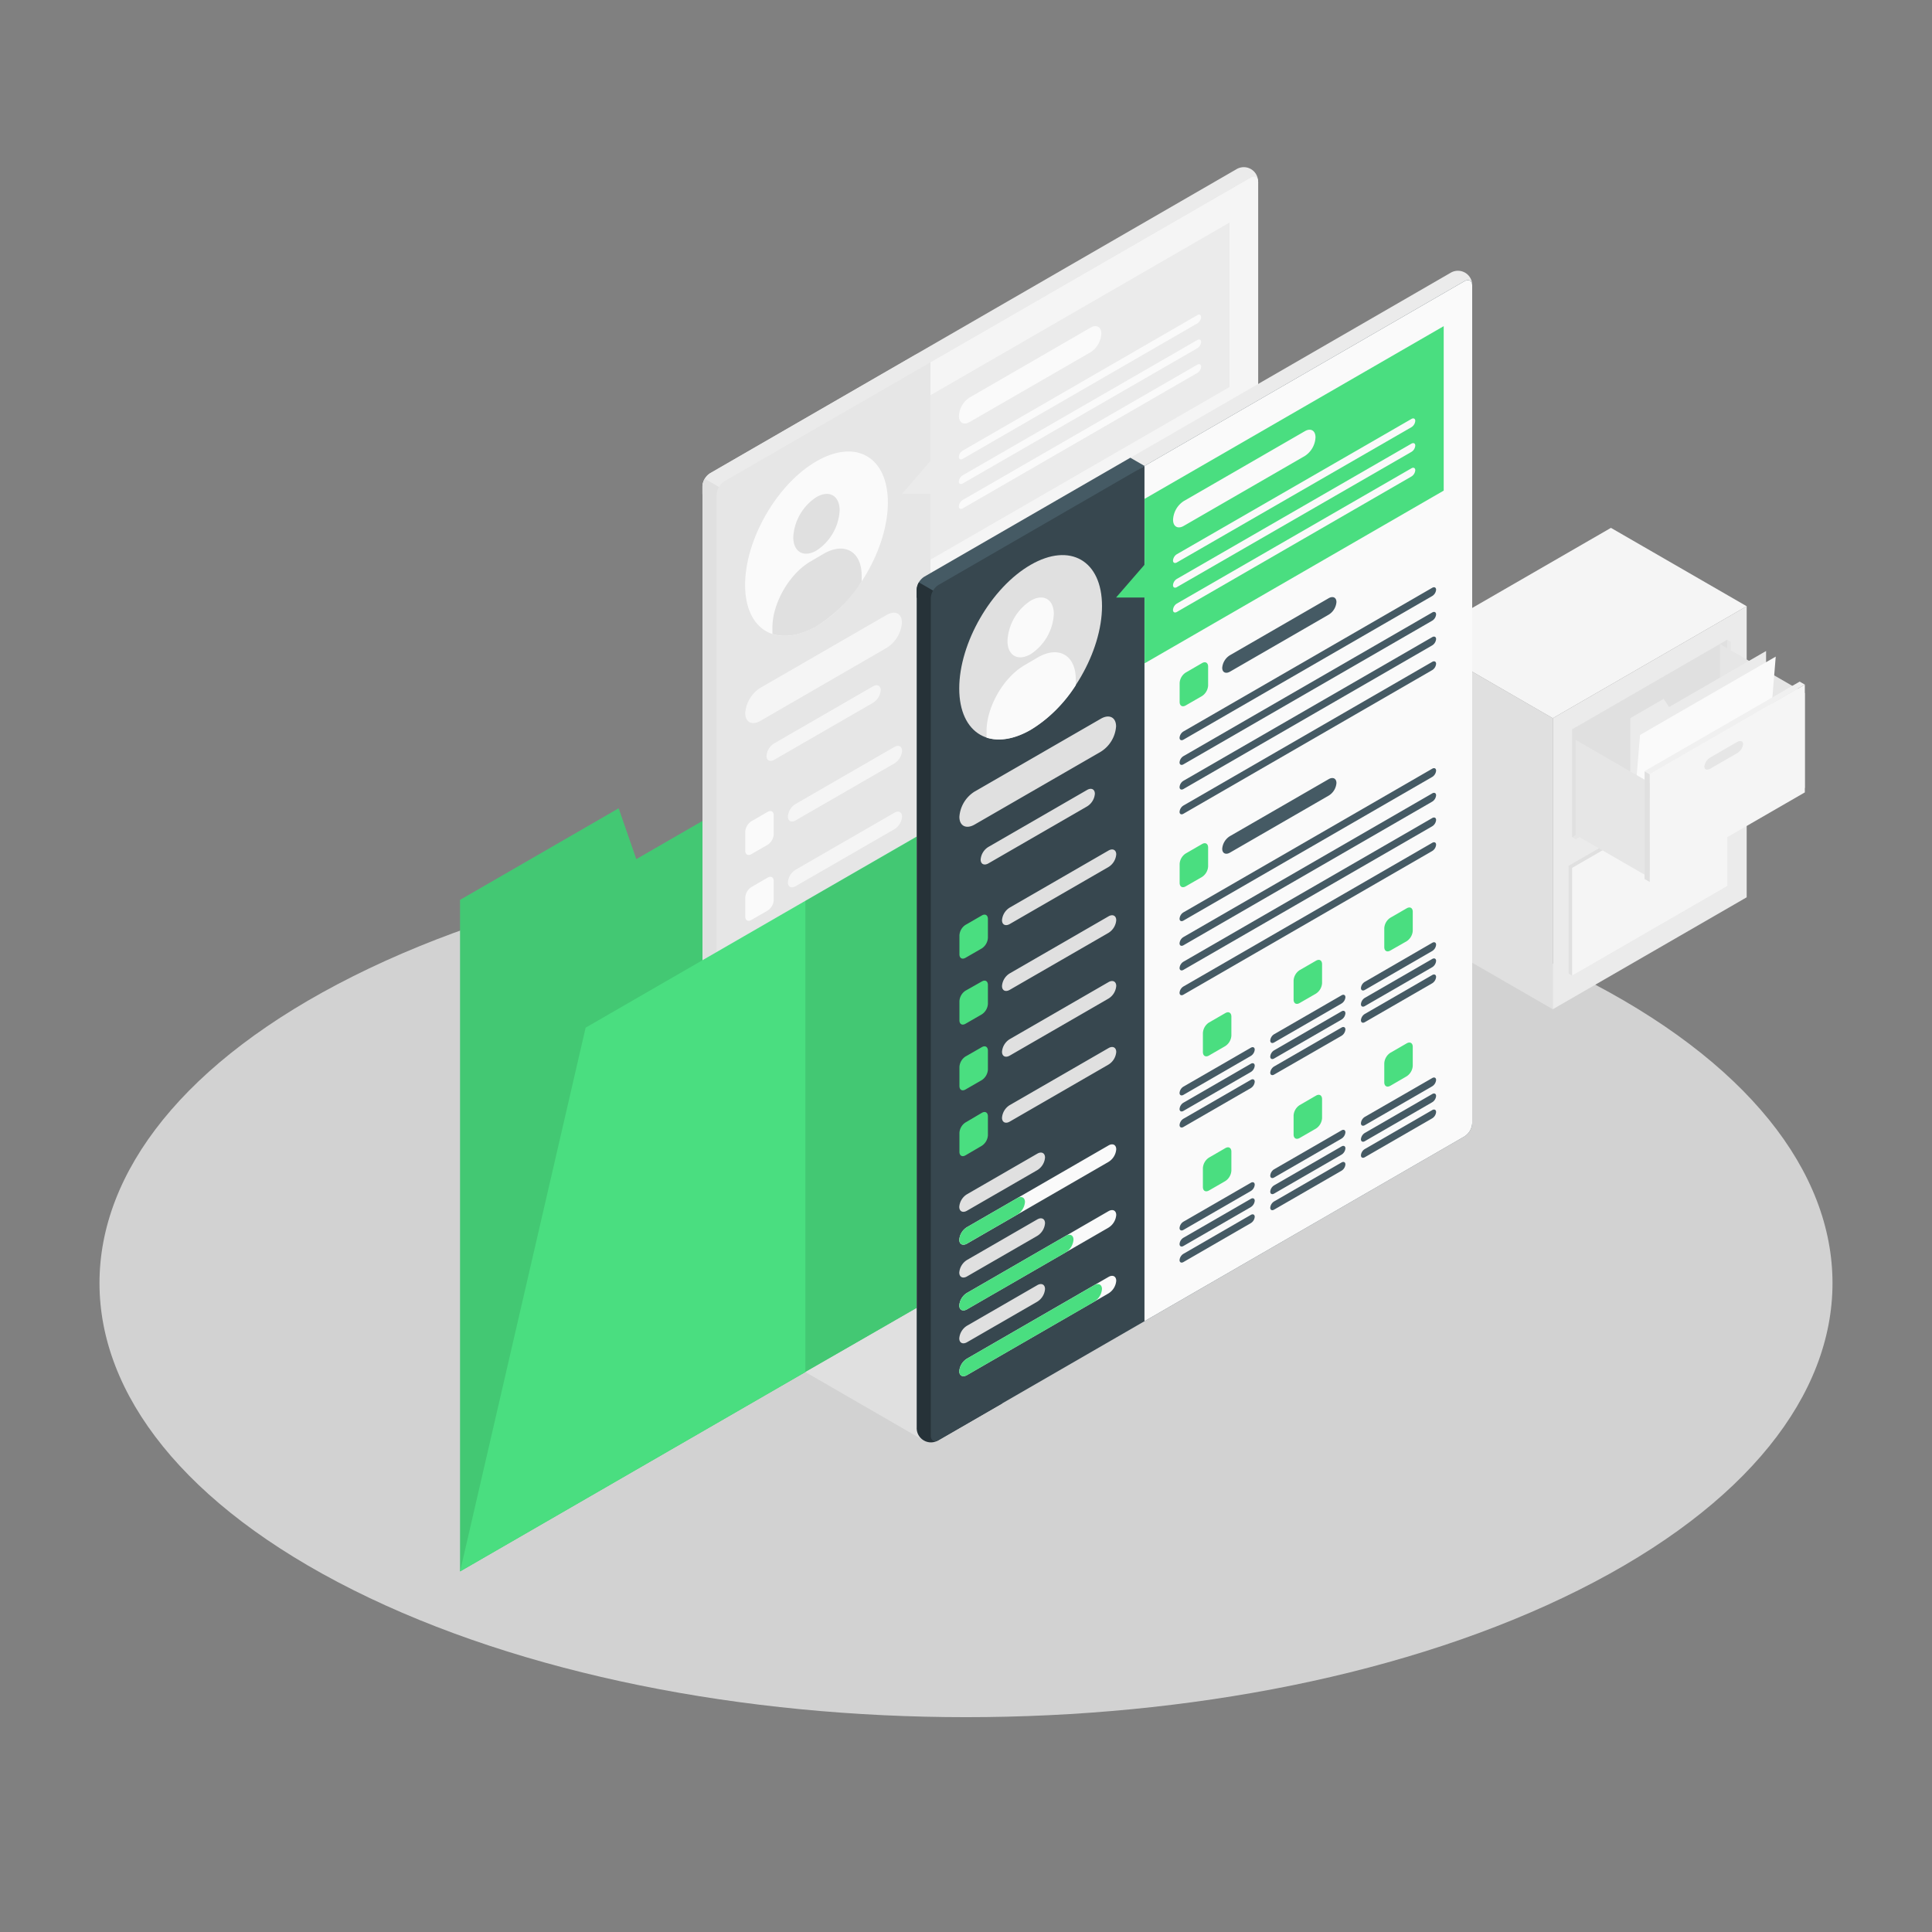 <svg xmlns="http://www.w3.org/2000/svg" viewBox="0 0 500 500"><rect x="0" y="0" width="500" height="500" fill="#808080" stroke="none"/><g id="freepik--Floor--inject-45"><path id="freepik--floor--inject-45" d="M91.43,411.5c87.58,43.87,229.56,43.87,317.14,0s87.57-115,0-158.87-229.56-43.87-317.14,0S3.86,367.63,91.43,411.5Z" style="fill:#f5f5f5;opacity:0.7"></path></g><g id="freepik--Cabinet--inject-45"><g id="freepik--cabinet--inject-45"><polygon points="401.86 261.19 366.73 240.91 366.73 165.58 401.86 185.87 401.86 261.19" style="fill:#e0e0e0"></polygon><polygon points="401.86 185.87 452.04 156.89 452.04 232.22 401.86 261.19 401.86 185.87" style="fill:#ebebeb"></polygon><polygon points="452.04 156.89 401.86 185.87 366.73 165.58 416.91 136.61 452.04 156.89" style="fill:#f5f5f5"></polygon><polygon points="406.87 188.76 447.02 165.58 447.94 166.12 447.94 194.02 407.8 217.2 406.87 216.66 406.87 188.76" style="fill:#e6e6e6"></polygon><path d="M423.53,184.94l6.83-3.94c.89-.51,1.6-.28,1.6.52a3.19,3.19,0,0,1-1.6,2.37l-6.83,4c-.88.51-1.6.27-1.6-.53A3.21,3.21,0,0,1,423.53,184.94Z" style="fill:#e6e6e6"></path><polygon points="405.95 224.07 446.1 200.89 446.09 228.79 447.02 229.32 406.87 252.5 405.95 251.97 405.95 224.07" style="fill:#e0e0e0"></polygon><polygon points="406.87 224.6 447.02 201.42 447.02 229.32 406.87 252.5 406.87 224.6" style="fill:#f5f5f5"></polygon><path d="M422.61,220.24l6.83-3.94c.88-.51,1.6-.28,1.6.52a3.23,3.23,0,0,1-1.6,2.38l-6.83,3.94c-.89.51-1.61.28-1.61-.52A3.23,3.23,0,0,1,422.61,220.24Z" style="fill:#e6e6e6"></path><polygon points="406.87 188.76 447.02 165.58 447.02 193.49 406.87 216.66 406.87 188.76" style="fill:#e0e0e0"></polygon><polygon points="467.09 179.37 445.12 166.68 445.12 191.26 467.09 203.95 467.09 179.37" style="fill:#e6e6e6"></polygon><polygon points="421.93 220.63 421.93 185.86 430.54 180.87 431.96 182.97 457.06 168.48 457.06 200.35 421.93 220.63" style="fill:#ebebeb"></polygon><polygon points="421.93 220.63 424.44 190.21 459.56 169.93 457.06 200.35 421.93 220.63" style="fill:#fafafa"></polygon><polygon points="426.95 202.55 407.79 191.49 407.79 216.07 426.94 227.13 426.95 202.55" style="fill:#e6e6e6"></polygon><polygon points="426.95 200.35 467.09 177.17 467.09 205.07 426.94 228.25 426.95 200.35" style="fill:#f5f5f5"></polygon><path d="M442.68,196l6.83-3.94c.88-.51,1.6-.28,1.6.52a3.23,3.23,0,0,1-1.6,2.38l-6.83,3.94c-.89.51-1.6.28-1.6-.52A3.23,3.23,0,0,1,442.68,196Z" style="fill:#e6e6e6"></path><polygon points="426.95 200.35 425.61 199.58 425.61 227.48 426.95 228.25 426.95 200.35" style="fill:#e0e0e0"></polygon><polygon points="425.61 199.58 465.75 176.4 467.09 177.17 426.95 200.35 425.61 199.58" style="fill:#f0f0f0"></polygon></g></g><g id="freepik--Resumes--inject-45"><g id="freepik--folder--inject-45"><polygon points="119.06 232.89 119.06 406.68 296.94 303.98 296.94 145.99 164.67 222.35 160.11 209.19 119.06 232.89" style="fill:#4ADE80"></polygon><g style="opacity:0.1"><polygon points="119.06 232.89 119.06 406.68 296.94 303.98 296.94 145.99 164.67 222.35 160.11 209.19 119.06 232.89"></polygon></g><g id="freepik--Document--inject-45"><path d="M183.66,346a4.2,4.2,0,0,1-1.85-3.33V125.84a4.32,4.32,0,0,1,2-3.4L319.93,43.83a3.69,3.69,0,0,1,5.65,3.26V263.9a4.34,4.34,0,0,1-2,3.4L187.47,345.9A4.2,4.2,0,0,1,183.66,346Z" style="fill:#ebebeb"></path><path d="M185.5,130l55.29-36.18-3.68-2.12-53.33,30.79a4.32,4.32,0,0,0-2,3.4v2Z" style="fill:#ebebeb"></path><path d="M203.93,136.34,182.39,123.9a4,4,0,0,0-.58,1.94v216.8a3.69,3.69,0,0,0,5.65,3.26l16.47-9.5Z" style="fill:#e0e0e0"></path><path d="M187.47,345.9l136.14-78.6a4.34,4.34,0,0,0,2-3.4V47.09c0-1.25-.88-1.76-2-1.13l-136.15,78.6a4.36,4.36,0,0,0-2,3.41v216.8C185.5,346,186.38,346.53,187.47,345.9Z" style="fill:#e6e6e6"></path><path d="M196.8,178l32.69-18.87c2.17-1.25,3.93-.36,3.93,2a8.41,8.41,0,0,1-3.93,6.52L196.8,186.56c-2.17,1.25-3.93.36-3.93-2A8.45,8.45,0,0,1,196.8,178Z" style="fill:#f5f5f5"></path><path d="M194.44,212.55l4.23-2.44c.87-.5,1.57-.1,1.57.9v4.89a3.46,3.46,0,0,1-1.57,2.72l-4.23,2.44c-.86.5-1.57.1-1.57-.91v-4.88A3.49,3.49,0,0,1,194.44,212.55Z" style="fill:#fafafa"></path><path d="M205.9,208.07l25.56-14.76c1.08-.63,2-.18,2,1a4.2,4.2,0,0,1-2,3.26L205.9,212.32c-1.09.63-2,.18-2-1A4.18,4.18,0,0,1,205.9,208.07Z" style="fill:#f5f5f5"></path><path d="M194.44,229.58l4.23-2.45c.87-.5,1.57-.09,1.57.91v4.89a3.46,3.46,0,0,1-1.57,2.72l-4.23,2.44c-.86.5-1.57.09-1.57-.91V232.3A3.49,3.49,0,0,1,194.44,229.58Z" style="fill:#fafafa"></path><path d="M205.9,225.09l25.56-14.75c1.08-.63,2-.19,2,1a4.22,4.22,0,0,1-2,3.26L205.9,229.35c-1.09.63-2,.18-2-1A4.22,4.22,0,0,1,205.9,225.09Z" style="fill:#f5f5f5"></path><path d="M194.44,246.6l4.23-2.44c.87-.5,1.57-.1,1.57.91V250a3.46,3.46,0,0,1-1.57,2.72l-4.23,2.44c-.86.51-1.57.1-1.57-.9v-4.89A3.49,3.49,0,0,1,194.44,246.6Z" style="fill:#fafafa"></path><path d="M205.9,242.12l25.56-14.76c1.08-.63,2-.18,2,1a4.23,4.23,0,0,1-2,3.27L205.9,246.37c-1.09.63-2,.19-2-1A4.18,4.18,0,0,1,205.9,242.12Z" style="fill:#f5f5f5"></path><path d="M194.44,263.67l4.23-2.44c.87-.5,1.57-.09,1.57.91V267a3.46,3.46,0,0,1-1.57,2.72l-4.23,2.44c-.86.51-1.57.1-1.57-.9v-4.89A3.49,3.49,0,0,1,194.44,263.67Z" style="fill:#fafafa"></path><path d="M205.9,259.19l25.56-14.76c1.08-.63,2-.18,2,1a4.23,4.23,0,0,1-2,3.27L205.9,263.44c-1.09.63-2,.19-2-1A4.2,4.2,0,0,1,205.9,259.19Z" style="fill:#f5f5f5"></path><path d="M194.84,299.27,213,288.77c1.08-.63,2-.18,2,1a4.2,4.2,0,0,1-2,3.26l-18.19,10.51c-1.09.62-2,.18-2-1A4.22,4.22,0,0,1,194.84,299.27Z" style="fill:#f5f5f5"></path><path d="M194.84,307.78l36.62-21.14c1.08-.63,2-.18,2,1a4.23,4.23,0,0,1-2,3.27L194.84,312c-1.09.63-2,.18-2-1A4.22,4.22,0,0,1,194.84,307.78Z" style="fill:#f0f0f0"></path><path d="M194.84,307.78,220.4,293c1.08-.62,2-.18,2,1a4.22,4.22,0,0,1-2,3.26L194.84,312c-1.09.63-2,.18-2-1A4.22,4.22,0,0,1,194.84,307.78Z" style="fill:#fafafa"></path><path d="M194.84,316.29,213,305.78c1.08-.62,2-.18,2,1a4.23,4.23,0,0,1-2,3.26l-18.19,10.5c-1.09.63-2,.18-2-1A4.18,4.18,0,0,1,194.84,316.29Z" style="fill:#f5f5f5"></path><path d="M194.84,282.25,213,271.75c1.08-.62,2-.18,2,1a4.23,4.23,0,0,1-2,3.26l-18.19,10.5c-1.09.63-2,.18-2-1A4.22,4.22,0,0,1,194.84,282.25Z" style="fill:#f5f5f5"></path><path d="M194.84,290.77l36.62-21.15c1.08-.62,2-.18,2,1a4.23,4.23,0,0,1-2,3.26L194.84,295c-1.09.63-2,.18-2-1A4.18,4.18,0,0,1,194.84,290.77Z" style="fill:#f0f0f0"></path><path d="M194.84,290.77l13-7.5c1.09-.63,2-.18,2,1a4.22,4.22,0,0,1-2,3.27l-13,7.49c-1.09.63-2,.18-2-1A4.18,4.18,0,0,1,194.84,290.77Z" style="fill:#fafafa"></path><path d="M194.84,324.8l36.62-21.14c1.08-.63,2-.18,2,1a4.2,4.2,0,0,1-2,3.26l-36.62,21.15c-1.09.62-2,.18-2-1A4.22,4.22,0,0,1,194.84,324.8Z" style="fill:#f0f0f0"></path><path d="M194.84,324.8l32.93-19c1.09-.62,2-.18,2,1a4.25,4.25,0,0,1-2,3.26l-32.93,19c-1.09.62-2,.18-2-1A4.22,4.22,0,0,1,194.84,324.8Z" style="fill:#fafafa"></path><path d="M323.61,46,240.79,93.77V315.11l82.82-47.81a4.34,4.34,0,0,0,2-3.4V47.09C325.58,45.84,324.7,45.33,323.61,46Z" style="fill:#f5f5f5"></path><polygon points="240.79 102.29 240.79 119.31 233.42 127.83 240.79 127.83 240.79 144.85 318.2 100.16 318.2 57.59 240.79 102.29" style="fill:#ebebeb"></polygon><path d="M250.92,102.88l31.36-18.11c1.52-.87,2.75-.16,2.75,1.59v0a6.08,6.08,0,0,1-2.75,4.77l-31.36,18.1c-1.52.88-2.75.17-2.75-1.58v0A6.08,6.08,0,0,1,250.92,102.88Z" style="fill:#fafafa"></path><path d="M249.15,116.62l60.7-35.05c.54-.31,1-.09,1,.5a2.1,2.1,0,0,1-1,1.63l-60.7,35.05c-.54.31-1,.09-1-.5A2.1,2.1,0,0,1,249.15,116.62Z" style="fill:#fafafa"></path><path d="M249.15,123l60.7-35c.54-.32,1-.09,1,.49a2.13,2.13,0,0,1-1,1.64l-60.7,35c-.54.31-1,.09-1-.5A2.13,2.13,0,0,1,249.15,123Z" style="fill:#fafafa"></path><path d="M249.15,129.39l60.7-35c.54-.31,1-.09,1,.5a2.1,2.1,0,0,1-1,1.63l-60.7,35.05c-.54.31-1,.09-1-.5A2.1,2.1,0,0,1,249.15,129.39Z" style="fill:#fafafa"></path><path d="M251.43,147.24l4.23-2.44c.87-.5,1.58-.1,1.58.91v4.88a3.48,3.48,0,0,1-1.58,2.72l-4.23,2.44c-.86.5-1.57.1-1.57-.9V150A3.49,3.49,0,0,1,251.43,147.24Z" style="fill:#fff"></path><path d="M262.89,142.76,288.45,128c1.08-.63,2-.18,2,1a4.23,4.23,0,0,1-2,3.27L262.89,147c-1.09.63-2,.19-2-1A4.18,4.18,0,0,1,262.89,142.76Z" style="fill:#e0e0e0"></path><path d="M250.85,162.49l64.38-37.18c.55-.32,1-.09,1,.49a2.08,2.08,0,0,1-1,1.63l-64.38,37.19c-.55.31-1,.09-1-.5A2.08,2.08,0,0,1,250.85,162.49Z" style="fill:#e0e0e0"></path><path d="M250.85,168.87l64.38-37.18c.55-.31,1-.09,1,.5a2.08,2.08,0,0,1-1,1.63L250.85,171c-.55.31-1,.09-1-.5A2.12,2.12,0,0,1,250.85,168.87Z" style="fill:#e0e0e0"></path><path d="M250.85,175.26l64.38-37.18c.55-.32,1-.1,1,.49a2.08,2.08,0,0,1-1,1.63l-64.38,37.18c-.55.32-1,.1-1-.49A2.08,2.08,0,0,1,250.85,175.26Z" style="fill:#e0e0e0"></path><path d="M250.85,181.66l64.38-37.18c.55-.32,1-.09,1,.5a2.12,2.12,0,0,1-1,1.63l-64.38,37.18c-.55.31-1,.09-1-.5A2.08,2.08,0,0,1,250.85,181.66Z" style="fill:#e0e0e0"></path><path d="M251.43,194.06l4.23-2.44c.87-.5,1.58-.09,1.58.91v4.88a3.48,3.48,0,0,1-1.58,2.72l-4.23,2.45c-.86.5-1.57.09-1.57-.91v-4.88A3.49,3.49,0,0,1,251.43,194.06Z" style="fill:#fff"></path><path d="M262.89,189.58l25.56-14.76c1.08-.62,2-.18,2,1a4.23,4.23,0,0,1-2,3.26l-25.56,14.76c-1.09.62-2,.18-2-1A4.22,4.22,0,0,1,262.89,189.58Z" style="fill:#e0e0e0"></path><path d="M250.85,209.31l64.38-37.18c.55-.31,1-.09,1,.5a2.12,2.12,0,0,1-1,1.63l-64.38,37.18c-.55.31-1,.09-1-.5A2.08,2.08,0,0,1,250.85,209.31Z" style="fill:#e0e0e0"></path><path d="M250.85,215.69l64.38-37.18c.55-.31,1-.09,1,.5a2.08,2.08,0,0,1-1,1.63l-64.38,37.18c-.55.32-1,.09-1-.49A2.12,2.12,0,0,1,250.85,215.69Z" style="fill:#e0e0e0"></path><path d="M250.85,222.08l64.38-37.18c.55-.32,1-.09,1,.49a2.12,2.12,0,0,1-1,1.64l-64.38,37.18c-.55.31-1,.09-1-.5A2.08,2.08,0,0,1,250.85,222.08Z" style="fill:#e0e0e0"></path><path d="M250.85,228.48l64.38-37.18c.55-.31,1-.09,1,.5a2.08,2.08,0,0,1-1,1.63l-64.38,37.18c-.55.31-1,.09-1-.5A2.12,2.12,0,0,1,250.85,228.48Z" style="fill:#e0e0e0"></path><path d="M257.46,237.82l4.22-2.44c.87-.51,1.58-.1,1.58.9v4.89a3.48,3.48,0,0,1-1.58,2.72l-4.22,2.44c-.87.5-1.58.1-1.58-.91v-4.88A3.48,3.48,0,0,1,257.46,237.82Z" style="fill:#fff"></path><path d="M250.85,254.41l17.45-10.08c.54-.31,1-.09,1,.5a2.1,2.1,0,0,1-1,1.63l-17.45,10.07c-.55.32-1,.09-1-.49A2.08,2.08,0,0,1,250.85,254.41Z" style="fill:#e0e0e0"></path><path d="M280.93,224.26l4.22-2.44c.87-.51,1.58-.1,1.58.9v4.89a3.48,3.48,0,0,1-1.58,2.72l-4.22,2.44c-.87.5-1.58.09-1.58-.91V227A3.48,3.48,0,0,1,280.93,224.26Z" style="fill:#fff"></path><path d="M274.32,240.84l17.45-10.07c.54-.31,1-.09,1,.5a2.1,2.1,0,0,1-1,1.63L274.32,243c-.55.32-1,.09-1-.49A2.12,2.12,0,0,1,274.32,240.84Z" style="fill:#e0e0e0"></path><path d="M304.4,210.7l4.22-2.45c.87-.5,1.58-.09,1.58.91V214a3.48,3.48,0,0,1-1.58,2.73l-4.22,2.44c-.87.5-1.58.09-1.58-.91v-4.88A3.48,3.48,0,0,1,304.4,210.7Z" style="fill:#fff"></path><path d="M297.78,227.28l17.45-10.07c.55-.31,1-.09,1,.5a2.08,2.08,0,0,1-1,1.63l-17.45,10.07c-.54.32-1,.09-1-.5A2.13,2.13,0,0,1,297.78,227.28Z" style="fill:#e0e0e0"></path><path d="M250.85,258.56l17.45-10.07c.54-.31,1-.09,1,.5a2.13,2.13,0,0,1-1,1.63l-17.45,10.07c-.55.31-1,.09-1-.5A2.1,2.1,0,0,1,250.85,258.56Z" style="fill:#e0e0e0"></path><path d="M274.32,245l17.45-10.07c.54-.32,1-.09,1,.49a2.13,2.13,0,0,1-1,1.64l-17.45,10.07c-.55.31-1,.09-1-.5A2.08,2.08,0,0,1,274.32,245Z" style="fill:#e0e0e0"></path><path d="M297.78,231.44l17.45-10.07c.55-.32,1-.09,1,.49a2.12,2.12,0,0,1-1,1.64l-17.45,10.07c-.54.31-1,.09-1-.5A2.1,2.1,0,0,1,297.78,231.44Z" style="fill:#e0e0e0"></path><path d="M250.85,262.72l17.45-10.08c.54-.31,1-.09,1,.5a2.1,2.1,0,0,1-1,1.63l-17.45,10.08c-.55.31-1,.09-1-.5A2.08,2.08,0,0,1,250.85,262.72Z" style="fill:#e0e0e0"></path><path d="M274.32,249.16l17.45-10.08c.54-.31,1-.09,1,.5a2.1,2.1,0,0,1-1,1.63l-17.45,10.08c-.55.31-1,.09-1-.5A2.08,2.08,0,0,1,274.32,249.16Z" style="fill:#e0e0e0"></path><path d="M297.78,235.6l17.45-10.08c.55-.31,1-.09,1,.5a2.08,2.08,0,0,1-1,1.63l-17.45,10.07c-.54.32-1,.1-1-.49A2.1,2.1,0,0,1,297.78,235.6Z" style="fill:#e0e0e0"></path><path d="M257.46,272.77l4.22-2.44c.87-.5,1.58-.09,1.58.91v4.88a3.48,3.48,0,0,1-1.58,2.72l-4.22,2.44c-.87.51-1.58.1-1.58-.9v-4.89A3.48,3.48,0,0,1,257.46,272.77Z" style="fill:#fff"></path><path d="M250.85,289.36l17.45-10.07c.54-.32,1-.09,1,.49a2.1,2.1,0,0,1-1,1.63l-17.45,10.08c-.55.31-1,.09-1-.5A2.08,2.08,0,0,1,250.85,289.36Z" style="fill:#e0e0e0"></path><path d="M280.93,259.21l4.22-2.44c.87-.5,1.58-.1,1.58.91v4.88a3.48,3.48,0,0,1-1.58,2.72l-4.22,2.44c-.87.51-1.58.1-1.58-.9v-4.89A3.48,3.48,0,0,1,280.93,259.21Z" style="fill:#fff"></path><path d="M274.32,275.8l17.45-10.07c.54-.32,1-.1,1,.49a2.1,2.1,0,0,1-1,1.63l-17.45,10.08c-.55.31-1,.09-1-.5A2.08,2.08,0,0,1,274.32,275.8Z" style="fill:#e0e0e0"></path><path d="M304.4,245.65l4.22-2.44c.87-.5,1.58-.1,1.58.91V249a3.48,3.48,0,0,1-1.58,2.72l-4.22,2.44c-.87.5-1.58.1-1.58-.9v-4.89A3.48,3.48,0,0,1,304.4,245.65Z" style="fill:#fff"></path><path d="M297.78,262.24l17.45-10.08c.55-.31,1-.09,1,.5a2.08,2.08,0,0,1-1,1.63l-17.45,10.08c-.54.31-1,.09-1-.5A2.1,2.1,0,0,1,297.78,262.24Z" style="fill:#e0e0e0"></path><path d="M250.85,293.52l17.45-10.08c.54-.31,1-.09,1,.5a2.1,2.1,0,0,1-1,1.63l-17.45,10.07c-.55.32-1,.09-1-.49A2.08,2.08,0,0,1,250.85,293.52Z" style="fill:#e0e0e0"></path><path d="M274.32,280l17.45-10.07c.54-.31,1-.09,1,.5a2.1,2.1,0,0,1-1,1.63l-17.45,10.07c-.55.32-1,.09-1-.49A2.12,2.12,0,0,1,274.32,280Z" style="fill:#e0e0e0"></path><path d="M297.78,266.39l17.45-10.07c.55-.31,1-.09,1,.5a2.08,2.08,0,0,1-1,1.63l-17.45,10.07c-.54.32-1,.09-1-.49A2.13,2.13,0,0,1,297.78,266.39Z" style="fill:#e0e0e0"></path><path d="M250.85,297.67,268.3,287.6c.54-.31,1-.09,1,.5a2.13,2.13,0,0,1-1,1.63L250.85,299.8c-.55.31-1,.09-1-.5A2.12,2.12,0,0,1,250.85,297.67Z" style="fill:#e0e0e0"></path><path d="M274.32,284.11,291.77,274c.54-.31,1-.09,1,.5a2.13,2.13,0,0,1-1,1.63l-17.45,10.07c-.55.31-1,.09-1-.5A2.08,2.08,0,0,1,274.32,284.11Z" style="fill:#e0e0e0"></path><path d="M297.78,270.55l17.45-10.07c.55-.32,1-.09,1,.49a2.12,2.12,0,0,1-1,1.64l-17.45,10.07c-.54.31-1,.09-1-.5A2.1,2.1,0,0,1,297.78,270.55Z" style="fill:#e0e0e0"></path><path d="M211.3,119.37c10.21-5.89,18.48-1.12,18.48,10.67s-8.27,26.1-18.48,32-18.47,1.12-18.47-10.66S201.1,125.26,211.3,119.37Z" style="fill:#fafafa"></path><path d="M211.3,128.64c3.31-1.91,6-.36,6,3.46a13.25,13.25,0,0,1-6,10.38c-3.31,1.91-6,.36-6-3.46A13.24,13.24,0,0,1,211.3,128.64Z" style="fill:#e0e0e0"></path><path d="M223,149c0-6.28-4.41-8.82-9.85-5.68l-3.4,2c-5.44,3.14-9.85,10.78-9.85,17.06v1.69c3.15,1,7.1.47,11.41-2A36.43,36.43,0,0,0,223,150.48Z" style="fill:#e0e0e0"></path><path d="M200.37,192.38l25.56-14.76c1.08-.63,2-.18,2,1a4.2,4.2,0,0,1-2,3.26l-25.56,14.76c-1.09.63-2,.18-2-1A4.18,4.18,0,0,1,200.37,192.38Z" style="fill:#f5f5f5"></path></g><polygon points="119.07 406.68 151.56 265.96 329.43 163.27 296.94 303.98 119.07 406.68" style="fill:#4ADE80"></polygon><polygon points="208.43 355.08 208.43 233.13 328.96 163.88 296.94 303.98 208.43 355.08" style="opacity:0.1"></polygon></g><polygon id="freepik--Shadow--inject-45" points="239.08 372.79 208.43 355.08 265.51 322.37 239.08 372.79" style="fill:#e0e0e0"></polygon><g id="freepik--document--inject-45"><path d="M239.08,372.79a4.21,4.21,0,0,1-1.84-3.33V152.65a4.36,4.36,0,0,1,2-3.4L375.35,70.64A3.69,3.69,0,0,1,381,73.91v216.8a4.34,4.34,0,0,1-2,3.4L242.89,372.72A4.23,4.23,0,0,1,239.08,372.79Z" style="fill:#ebebeb"></path><path d="M240.92,156.77l55.3-36.18-3.69-2.13L239.2,149.25a4.36,4.36,0,0,0-2,3.4v2Z" style="fill:#455a64"></path><path d="M259.35,163.15l-21.54-12.43a4,4,0,0,0-.57,1.93V369.46a3.69,3.69,0,0,0,5.65,3.26l16.46-9.51Z" style="fill:#263238"></path><path d="M242.89,372.72,379,294.11a4.34,4.34,0,0,0,2-3.4V73.91c0-1.26-.88-1.76-2-1.14L242.89,151.38a4.32,4.32,0,0,0-2,3.4v216.8C240.92,372.84,241.8,373.34,242.89,372.72Z" style="fill:#37474f"></path><path d="M252.22,204.86,284.91,186c2.17-1.25,3.93-.36,3.93,2a8.45,8.45,0,0,1-3.93,6.53l-32.69,18.87c-2.17,1.25-3.93.36-3.93-2A8.41,8.41,0,0,1,252.22,204.86Z" style="fill:#e0e0e0"></path><path d="M249.87,239.36l4.23-2.44c.86-.5,1.57-.09,1.57.91v4.88a3.51,3.51,0,0,1-1.57,2.73l-4.23,2.44c-.87.5-1.57.09-1.57-.91v-4.88A3.47,3.47,0,0,1,249.87,239.36Z" style="fill:#4ADE80"></path><path d="M261.32,234.88l25.56-14.76c1.08-.62,2-.18,2,1a4.23,4.23,0,0,1-2,3.26l-25.56,14.76c-1.09.62-2,.18-2-1A4.22,4.22,0,0,1,261.32,234.88Z" style="fill:#e0e0e0"></path><path d="M249.87,256.39,254.1,254c.86-.5,1.57-.1,1.57.91v4.88a3.49,3.49,0,0,1-1.57,2.72l-4.23,2.44c-.87.5-1.57.1-1.57-.9v-4.89A3.46,3.46,0,0,1,249.87,256.39Z" style="fill:#4ADE80"></path><path d="M261.32,251.91l25.56-14.76c1.08-.63,2-.18,2,1a4.23,4.23,0,0,1-2,3.27l-25.56,14.75c-1.09.63-2,.19-2-1A4.18,4.18,0,0,1,261.32,251.91Z" style="fill:#e0e0e0"></path><path d="M249.87,273.42,254.1,271c.86-.5,1.57-.09,1.57.91v4.88a3.49,3.49,0,0,1-1.57,2.73l-4.23,2.44c-.87.5-1.57.09-1.57-.91v-4.88A3.46,3.46,0,0,1,249.87,273.42Z" style="fill:#4ADE80"></path><path d="M261.32,268.93l25.56-14.76c1.08-.62,2-.18,2,1a4.22,4.22,0,0,1-2,3.26l-25.56,14.76c-1.09.63-2,.18-2-1A4.22,4.22,0,0,1,261.32,268.93Z" style="fill:#e0e0e0"></path><path d="M249.87,290.49,254.1,288c.86-.5,1.57-.09,1.57.91v4.89a3.49,3.49,0,0,1-1.57,2.72L249.87,299c-.87.5-1.57.09-1.57-.91v-4.88A3.46,3.46,0,0,1,249.87,290.49Z" style="fill:#4ADE80"></path><path d="M261.32,286l25.56-14.75c1.08-.63,2-.19,2,1a4.22,4.22,0,0,1-2,3.26l-25.56,14.76c-1.09.63-2,.18-2-1A4.22,4.22,0,0,1,261.32,286Z" style="fill:#e0e0e0"></path><path d="M250.26,326.08l18.19-10.5c1.08-.62,2-.18,2,1a4.23,4.23,0,0,1-2,3.26l-18.19,10.5c-1.08.63-2,.18-2-1A4.23,4.23,0,0,1,250.26,326.08Z" style="fill:#e0e0e0"></path><path d="M250.26,334.6l36.62-21.15c1.08-.62,2-.18,2,1a4.23,4.23,0,0,1-2,3.26l-36.62,21.14c-1.08.63-2,.18-2-1A4.2,4.2,0,0,1,250.26,334.6Z" style="fill:#fafafa"></path><path d="M250.26,334.6l25.56-14.76c1.09-.63,2-.18,2,1a4.22,4.22,0,0,1-2,3.27l-25.56,14.75c-1.08.63-2,.18-2-1A4.2,4.2,0,0,1,250.26,334.6Z" style="fill:#4ADE80"></path><path d="M250.26,343.1l18.19-10.5c1.08-.63,2-.18,2,1a4.23,4.23,0,0,1-2,3.27l-18.19,10.5c-1.08.62-2,.18-2-1A4.23,4.23,0,0,1,250.26,343.1Z" style="fill:#e0e0e0"></path><path d="M250.26,309.07l18.19-10.5c1.08-.63,2-.18,2,1a4.2,4.2,0,0,1-2,3.26l-18.19,10.5c-1.08.63-2,.19-2-1A4.2,4.2,0,0,1,250.26,309.07Z" style="fill:#e0e0e0"></path><path d="M250.26,317.58l36.62-21.14c1.08-.63,2-.18,2,1a4.2,4.2,0,0,1-2,3.26l-36.62,21.15c-1.08.62-2,.18-2-1A4.23,4.23,0,0,1,250.26,317.58Z" style="fill:#fafafa"></path><path d="M250.26,317.58l13-7.5c1.08-.62,2-.18,2,1a4.23,4.23,0,0,1-2,3.26l-13,7.5c-1.08.62-2,.18-2-1A4.23,4.23,0,0,1,250.26,317.58Z" style="fill:#4ADE80"></path><path d="M250.26,351.61l36.62-21.14c1.08-.63,2-.18,2,1a4.23,4.23,0,0,1-2,3.26l-36.62,21.14c-1.08.63-2,.18-2-1A4.23,4.23,0,0,1,250.26,351.61Z" style="fill:#fafafa"></path><path d="M250.26,351.61l32.93-19c1.09-.63,2-.18,2,1a4.22,4.22,0,0,1-2,3.27l-32.93,19c-1.08.63-2,.18-2-1A4.23,4.23,0,0,1,250.26,351.61Z" style="fill:#4ADE80"></path><path d="M379,72.77l-82.81,47.82V341.93L379,294.11a4.34,4.34,0,0,0,2-3.4V73.91C381,72.65,380.12,72.15,379,72.77Z" style="fill:#fafafa"></path><polygon points="296.22 129.1 296.22 146.13 288.84 154.64 296.21 154.64 296.22 171.67 373.63 126.97 373.63 84.41 296.22 129.1" style="fill:#4ADE80"></polygon><path d="M306.34,129.69l31.36-18.1c1.52-.88,2.75-.17,2.75,1.59v0A6.06,6.06,0,0,1,337.7,118l-31.36,18.11c-1.52.88-2.75.17-2.75-1.59v0A6.08,6.08,0,0,1,306.34,129.69Z" style="fill:#fafafa"></path><path d="M304.57,143.43l60.7-35c.55-.32,1-.09,1,.49a2.11,2.11,0,0,1-1,1.64l-60.7,35c-.54.31-1,.09-1-.5A2.13,2.13,0,0,1,304.57,143.43Z" style="fill:#fafafa"></path><path d="M304.57,149.82l60.7-35c.55-.31,1-.09,1,.5a2.07,2.07,0,0,1-1,1.63l-60.7,35c-.54.31-1,.09-1-.5A2.1,2.1,0,0,1,304.57,149.82Z" style="fill:#fafafa"></path><path d="M304.57,156.2l60.7-35c.55-.32,1-.09,1,.49a2.07,2.07,0,0,1-1,1.63l-60.7,35.05c-.54.31-1,.09-1-.5A2.13,2.13,0,0,1,304.57,156.2Z" style="fill:#fafafa"></path><path d="M306.86,174.06l4.23-2.45c.86-.5,1.57-.09,1.57.91v4.88a3.49,3.49,0,0,1-1.57,2.73l-4.23,2.44c-.87.5-1.57.09-1.57-.91v-4.88A3.46,3.46,0,0,1,306.86,174.06Z" style="fill:#4ADE80"></path><path d="M318.31,169.57l25.56-14.76c1.09-.62,2-.18,2,1a4.2,4.2,0,0,1-2,3.26l-25.56,14.76c-1.09.62-2,.18-2-1A4.22,4.22,0,0,1,318.31,169.57Z" style="fill:#455a64"></path><path d="M306.27,189.3l64.39-37.18c.54-.31,1-.09,1,.5a2.1,2.1,0,0,1-1,1.63l-64.39,37.18c-.54.31-1,.09-1-.5A2.13,2.13,0,0,1,306.27,189.3Z" style="fill:#455a64"></path><path d="M306.27,195.69l64.39-37.18c.54-.32,1-.1,1,.49a2.1,2.1,0,0,1-1,1.63l-64.39,37.18c-.54.32-1,.1-1-.49A2.1,2.1,0,0,1,306.27,195.69Z" style="fill:#455a64"></path><path d="M306.27,202.07l64.39-37.18c.54-.31,1-.09,1,.5a2.13,2.13,0,0,1-1,1.63L306.27,204.2c-.54.31-1,.09-1-.5A2.1,2.1,0,0,1,306.27,202.07Z" style="fill:#455a64"></path><path d="M306.27,208.47l64.39-37.18c.54-.31,1-.09,1,.5a2.1,2.1,0,0,1-1,1.63L306.27,210.6c-.54.32-1,.09-1-.49A2.13,2.13,0,0,1,306.27,208.47Z" style="fill:#455a64"></path><path d="M306.86,220.88l4.23-2.44c.86-.5,1.57-.1,1.57.9v4.89a3.49,3.49,0,0,1-1.57,2.72l-4.23,2.44c-.87.5-1.57.1-1.57-.91V223.6A3.46,3.46,0,0,1,306.86,220.88Z" style="fill:#4ADE80"></path><path d="M318.31,216.39l25.56-14.75c1.09-.63,2-.18,2,1a4.17,4.17,0,0,1-2,3.26l-25.56,14.76c-1.09.63-2,.18-2-1A4.22,4.22,0,0,1,318.31,216.39Z" style="fill:#455a64"></path><path d="M306.27,236.12l64.39-37.18c.54-.31,1-.09,1,.5a2.1,2.1,0,0,1-1,1.63l-64.39,37.18c-.54.32-1,.09-1-.49A2.13,2.13,0,0,1,306.27,236.12Z" style="fill:#455a64"></path><path d="M306.27,242.51l64.39-37.18c.54-.32,1-.09,1,.49a2.13,2.13,0,0,1-1,1.64l-64.39,37.18c-.54.31-1,.09-1-.5A2.1,2.1,0,0,1,306.27,242.51Z" style="fill:#455a64"></path><path d="M306.27,248.89l64.39-37.18c.54-.31,1-.09,1,.5a2.1,2.1,0,0,1-1,1.63L306.27,251c-.54.32-1,.09-1-.5A2.13,2.13,0,0,1,306.27,248.89Z" style="fill:#455a64"></path><path d="M306.27,255.3l64.39-37.18c.54-.32,1-.1,1,.49a2.1,2.1,0,0,1-1,1.63l-64.39,37.18c-.54.32-1,.1-1-.49A2.1,2.1,0,0,1,306.27,255.3Z" style="fill:#455a64"></path><path d="M312.88,264.63l4.23-2.44c.87-.5,1.57-.09,1.57.91V268a3.46,3.46,0,0,1-1.57,2.72l-4.23,2.45c-.87.5-1.57.09-1.57-.91v-4.89A3.46,3.46,0,0,1,312.88,264.63Z" style="fill:#4ADE80"></path><path d="M306.27,281.22l17.45-10.07c.54-.32,1-.09,1,.49a2.1,2.1,0,0,1-1,1.63l-17.45,10.08c-.54.31-1,.09-1-.5A2.1,2.1,0,0,1,306.27,281.22Z" style="fill:#455a64"></path><path d="M336.35,251.07l4.23-2.44c.87-.5,1.57-.1,1.57.91v4.88a3.46,3.46,0,0,1-1.57,2.72l-4.23,2.44c-.87.51-1.57.1-1.57-.9v-4.89A3.46,3.46,0,0,1,336.35,251.07Z" style="fill:#4ADE80"></path><path d="M329.74,267.66l17.45-10.07c.54-.32,1-.09,1,.49a2.1,2.1,0,0,1-1,1.63l-17.45,10.08c-.54.31-1,.09-1-.5A2.1,2.1,0,0,1,329.74,267.66Z" style="fill:#455a64"></path><path d="M359.82,237.51l4.23-2.44c.87-.5,1.57-.1,1.57.91v4.88a3.46,3.46,0,0,1-1.57,2.72L359.82,246c-.87.5-1.57.1-1.57-.9v-4.89A3.46,3.46,0,0,1,359.82,237.51Z" style="fill:#4ADE80"></path><path d="M353.21,254.1,370.66,244c.54-.32,1-.1,1,.49a2.1,2.1,0,0,1-1,1.63l-17.45,10.08c-.54.31-1,.09-1-.5A2.1,2.1,0,0,1,353.21,254.1Z" style="fill:#455a64"></path><path d="M306.27,285.38l17.45-10.08c.54-.31,1-.09,1,.5a2.1,2.1,0,0,1-1,1.63L306.27,287.5c-.54.32-1,.1-1-.49A2.1,2.1,0,0,1,306.27,285.38Z" style="fill:#455a64"></path><path d="M329.74,271.82l17.45-10.08c.54-.31,1-.09,1,.5a2.1,2.1,0,0,1-1,1.63l-17.45,10.07c-.54.32-1,.09-1-.49A2.1,2.1,0,0,1,329.74,271.82Z" style="fill:#455a64"></path><path d="M353.21,258.25l17.45-10.07c.54-.31,1-.09,1,.5a2.1,2.1,0,0,1-1,1.63l-17.45,10.07c-.54.32-1,.09-1-.49A2.13,2.13,0,0,1,353.21,258.25Z" style="fill:#455a64"></path><path d="M306.27,289.53l17.45-10.07c.54-.31,1-.09,1,.5a2.13,2.13,0,0,1-1,1.63l-17.45,10.07c-.54.31-1,.09-1-.5A2.13,2.13,0,0,1,306.27,289.53Z" style="fill:#455a64"></path><path d="M329.74,276l17.45-10.07c.54-.31,1-.09,1,.5a2.13,2.13,0,0,1-1,1.63L329.74,278.1c-.54.31-1,.09-1-.5A2.12,2.12,0,0,1,329.74,276Z" style="fill:#455a64"></path><path d="M353.21,262.41l17.45-10.07c.54-.32,1-.09,1,.49a2.13,2.13,0,0,1-1,1.64l-17.45,10.07c-.54.31-1,.09-1-.5A2.1,2.1,0,0,1,353.21,262.41Z" style="fill:#455a64"></path><path d="M312.88,299.59l4.23-2.45c.87-.5,1.57-.09,1.57.91v4.89a3.46,3.46,0,0,1-1.57,2.72l-4.23,2.44c-.87.5-1.57.09-1.57-.91v-4.88A3.46,3.46,0,0,1,312.88,299.59Z" style="fill:#4ADE80"></path><path d="M306.27,316.17l17.45-10.07c.54-.31,1-.09,1,.5a2.1,2.1,0,0,1-1,1.63L306.27,318.3c-.54.32-1,.09-1-.49A2.13,2.13,0,0,1,306.27,316.17Z" style="fill:#455a64"></path><path d="M336.35,286l4.23-2.45c.87-.5,1.57-.09,1.57.91v4.88a3.47,3.47,0,0,1-1.57,2.73l-4.23,2.44c-.87.5-1.57.09-1.57-.91v-4.88A3.46,3.46,0,0,1,336.35,286Z" style="fill:#4ADE80"></path><path d="M329.74,302.61l17.45-10.07c.54-.31,1-.09,1,.5a2.12,2.12,0,0,1-1,1.63l-17.45,10.07c-.54.31-1,.09-1-.5A2.13,2.13,0,0,1,329.74,302.61Z" style="fill:#455a64"></path><path d="M359.82,272.46l4.23-2.44c.87-.5,1.57-.09,1.57.91v4.88a3.48,3.48,0,0,1-1.57,2.73L359.82,281c-.87.5-1.57.09-1.57-.91v-4.88A3.48,3.48,0,0,1,359.82,272.46Z" style="fill:#4ADE80"></path><path d="M353.21,289.05,370.66,279c.54-.31,1-.09,1,.5a2.13,2.13,0,0,1-1,1.63l-17.45,10.07c-.54.31-1,.09-1-.5A2.13,2.13,0,0,1,353.21,289.05Z" style="fill:#455a64"></path><path d="M306.27,320.33l17.45-10.07c.54-.32,1-.09,1,.49a2.13,2.13,0,0,1-1,1.64l-17.45,10.07c-.54.31-1,.09-1-.5A2.1,2.1,0,0,1,306.27,320.33Z" style="fill:#455a64"></path><path d="M329.74,306.77l17.45-10.07c.54-.32,1-.09,1,.49a2.1,2.1,0,0,1-1,1.63L329.74,308.9c-.54.31-1,.09-1-.5A2.1,2.1,0,0,1,329.74,306.77Z" style="fill:#455a64"></path><path d="M353.21,293.21l17.45-10.07c.54-.32,1-.09,1,.49a2.1,2.1,0,0,1-1,1.63l-17.45,10.08c-.54.31-1,.09-1-.5A2.1,2.1,0,0,1,353.21,293.21Z" style="fill:#455a64"></path><path d="M306.27,324.49l17.45-10.08c.54-.31,1-.09,1,.5a2.1,2.1,0,0,1-1,1.63l-17.45,10.08c-.54.31-1,.09-1-.5A2.1,2.1,0,0,1,306.27,324.49Z" style="fill:#455a64"></path><path d="M329.74,310.93l17.45-10.08c.54-.31,1-.09,1,.5a2.1,2.1,0,0,1-1,1.63l-17.45,10.07c-.54.32-1,.1-1-.49A2.1,2.1,0,0,1,329.74,310.93Z" style="fill:#455a64"></path><path d="M353.21,297.37l17.45-10.08c.54-.31,1-.09,1,.5a2.1,2.1,0,0,1-1,1.63l-17.45,10.07c-.54.32-1,.09-1-.49A2.1,2.1,0,0,1,353.21,297.37Z" style="fill:#455a64"></path><path d="M266.73,146.18c10.2-5.89,18.47-1.11,18.47,10.67s-8.27,26.11-18.47,32-18.48,1.11-18.48-10.67S256.52,152.07,266.73,146.18Z" style="fill:#e0e0e0"></path><path d="M266.73,155.46c3.31-1.92,6-.37,6,3.46a13.24,13.24,0,0,1-6,10.38c-3.31,1.91-6,.36-6-3.46A13.24,13.24,0,0,1,266.73,155.46Z" style="fill:#fafafa"></path><path d="M278.41,175.84c0-6.28-4.41-8.83-9.85-5.69l-3.4,2c-5.44,3.14-9.84,10.78-9.84,17.06v1.69c3.14,1,7.1.48,11.41-2a36.34,36.34,0,0,0,11.68-11.56Z" style="fill:#fafafa"></path><path d="M255.79,219.19l25.56-14.76c1.08-.62,2-.18,2,1a4.23,4.23,0,0,1-2,3.26l-25.56,14.76c-1.09.62-2,.18-2-1A4.22,4.22,0,0,1,255.79,219.19Z" style="fill:#e0e0e0"></path></g></g></svg>